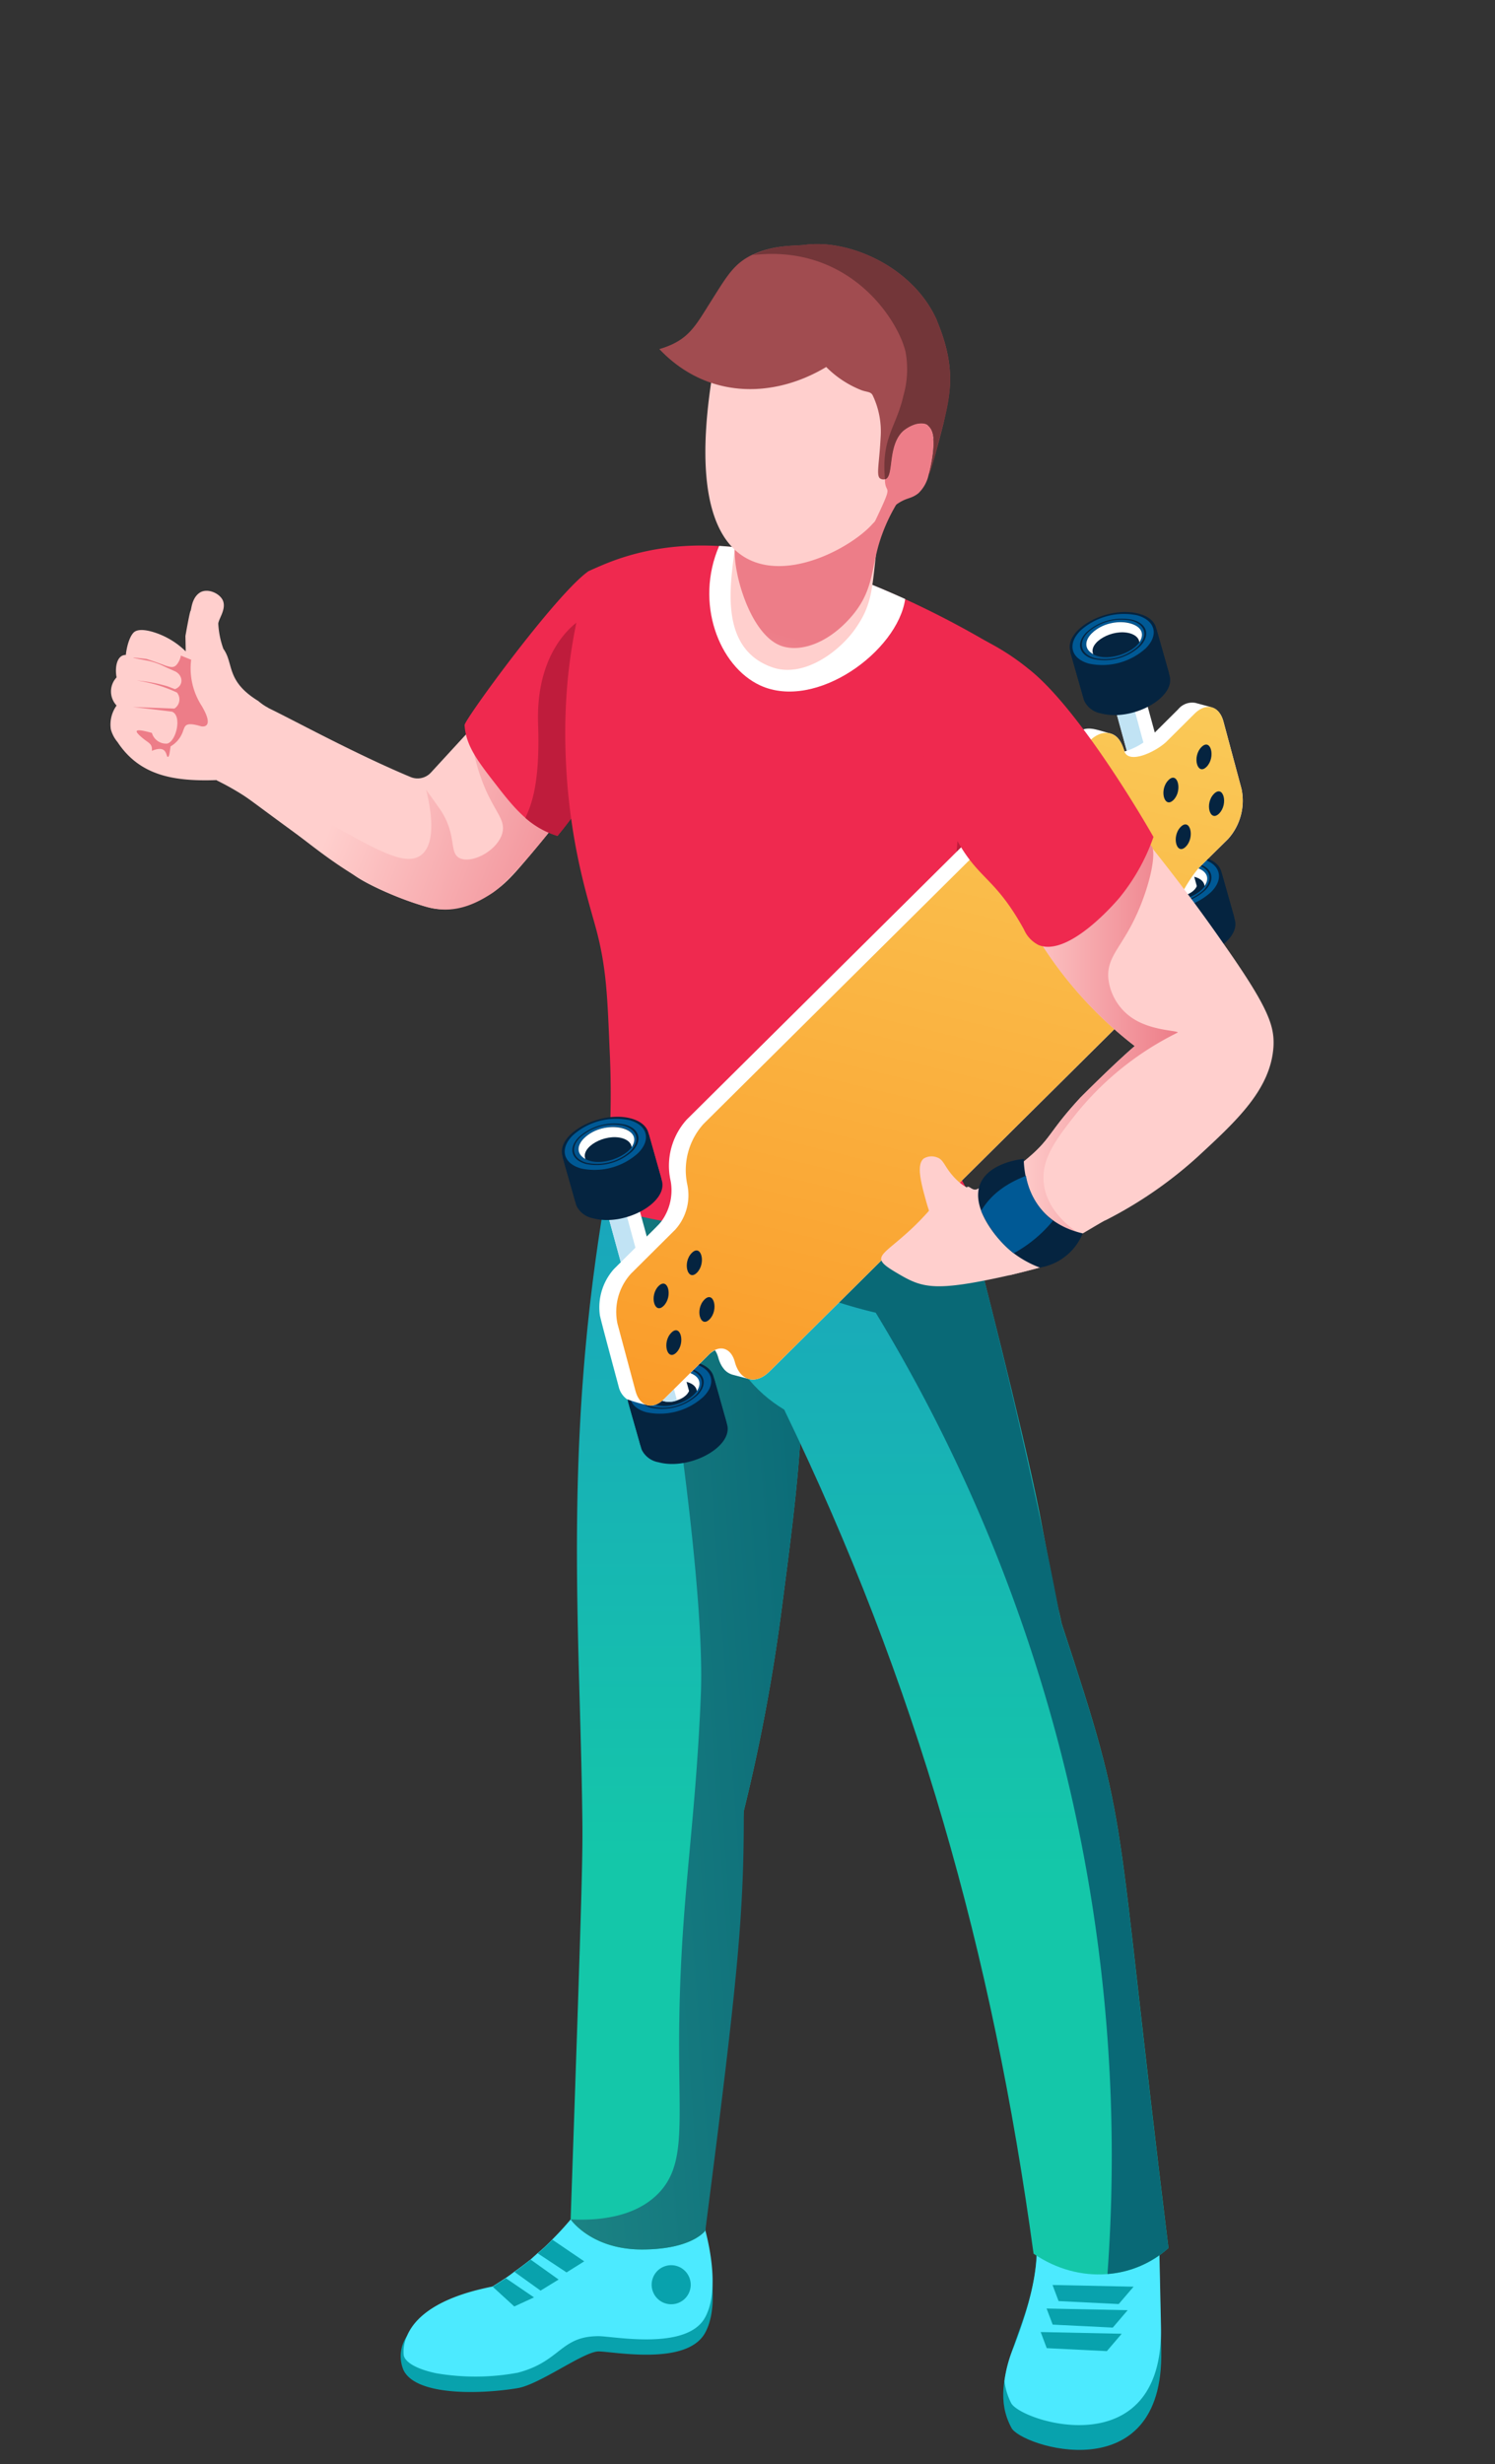 <svg id="Layer_1" data-name="Layer 1" xmlns="http://www.w3.org/2000/svg" xmlns:xlink="http://www.w3.org/1999/xlink" viewBox="0 0 291.72 480.53"><rect x="0" y="0" width="291.72" height="480.53" fill="#333333" stroke="none"/><defs><style>.cls-1{fill:#08a2ad;}.cls-2{fill:#4ceaff;}.cls-3{fill:url(#linear-gradient);}.cls-4{fill:url(#New_Gradient_Swatch_copy_67);}.cls-5{fill:url(#linear-gradient-2);}.cls-6{fill:url(#New_Gradient_Swatch_copy_67-2);}.cls-7{fill:#ffcfcd;}.cls-8{fill:#ed7d88;}.cls-9{fill:url(#New_Gradient_Swatch_copy_11);}.cls-10{fill:#ef294f;}.cls-11{fill:#bf1c3c;}.cls-12{fill:#052440;}.cls-13{fill:#005995;}.cls-14{fill:url(#linear-gradient-3);}.cls-15{isolation:isolate;}.cls-16{fill:#fff;}.cls-17{fill:#c1e3f4;}.cls-18{fill:#71afd1;}.cls-19{fill:url(#linear-gradient-4);}.cls-20{fill:url(#linear-gradient-5);}.cls-21{fill:url(#linear-gradient-6);}.cls-22{fill:url(#New_Gradient_Swatch_copy_40);}.cls-23{fill:url(#New_Gradient_Swatch_copy_11-2);}.cls-24{fill:url(#New_Gradient_Swatch_copy_11-3);}.cls-25{fill:url(#linear-gradient-7);}.cls-26{fill:#a14c50;}.cls-27{fill:url(#linear-gradient-8);}.cls-28{fill:#733639;}</style><linearGradient id="linear-gradient" x1="-4634" y1="364.55" x2="-4634" y2="182.79" gradientTransform="translate(4768.36)" gradientUnits="userSpaceOnUse"><stop offset="0" stop-color="#14c7a9"/><stop offset="0.14" stop-color="#15c0ad"/><stop offset="1" stop-color="#1c99c3"/></linearGradient><linearGradient id="New_Gradient_Swatch_copy_67" x1="-6336.03" y1="333.13" x2="-6177" y2="344.79" gradientTransform="matrix(-1, 0, 0, 1, -6167.86, 0)" gradientUnits="userSpaceOnUse"><stop offset="0" stop-color="#096976"/><stop offset="1" stop-color="#37a999"/></linearGradient><linearGradient id="linear-gradient-2" x1="-4595.16" y1="364.55" x2="-4595.16" y2="182.79" gradientTransform="translate(4768.36)" gradientUnits="userSpaceOnUse"><stop offset="0" stop-color="#14c7a9"/><stop offset="1" stop-color="#1c99c3"/></linearGradient><linearGradient id="New_Gradient_Swatch_copy_67-2" x1="-6336.47" y1="339.2" x2="-6177.44" y2="350.86" xlink:href="#New_Gradient_Swatch_copy_67"/><linearGradient id="New_Gradient_Swatch_copy_11" x1="-4645.61" y1="174.92" x2="-4700.93" y2="153.21" gradientTransform="translate(4768.36)" gradientUnits="userSpaceOnUse"><stop offset="0" stop-color="#ed7d88"/><stop offset="1" stop-color="#ffcfcd"/></linearGradient><linearGradient id="linear-gradient-3" x1="-7250.68" y1="-3143.68" x2="-7229.24" y2="-3147.68" gradientTransform="matrix(0.26, -0.97, -0.97, -0.26, -1026.57, -7551.69)" gradientUnits="userSpaceOnUse"><stop offset="0" stop-color="#083966"/><stop offset="1" stop-color="#005995"/></linearGradient><linearGradient id="linear-gradient-4" x1="-7208.02" y1="-3119.08" x2="-7186.58" y2="-3123.08" xlink:href="#linear-gradient-3"/><linearGradient id="linear-gradient-5" x1="-7129.92" y1="-3213.9" x2="-7108.49" y2="-3217.9" xlink:href="#linear-gradient-3"/><linearGradient id="linear-gradient-6" x1="-7087.27" y1="-3189.29" x2="-7065.83" y2="-3193.29" xlink:href="#linear-gradient-3"/><linearGradient id="New_Gradient_Swatch_copy_40" x1="-4561.15" y1="99.28" x2="-4608.08" y2="293.11" gradientTransform="translate(4768.36)" gradientUnits="userSpaceOnUse"><stop offset="0" stop-color="#fad260"/><stop offset="1" stop-color="#fa9826"/></linearGradient><linearGradient id="New_Gradient_Swatch_copy_11-2" x1="-6397.69" y1="202.82" x2="-6365.17" y2="202.82" gradientTransform="matrix(-1, 0, 0, 1, -6167.86, 0)" xlink:href="#New_Gradient_Swatch_copy_11"/><linearGradient id="New_Gradient_Swatch_copy_11-3" x1="-6189.37" y1="278.94" x2="-6182.71" y2="284.49" gradientTransform="matrix(-1, 0.06, 0.06, 1, -5996.45, 304.2)" xlink:href="#New_Gradient_Swatch_copy_11"/><linearGradient id="linear-gradient-7" x1="-6494.07" y1="235.36" x2="-6466.59" y2="277.34" gradientTransform="matrix(-0.95, 0.31, 0.31, 0.95, -6077.82, 1916.46)" xlink:href="#New_Gradient_Swatch_copy_11"/><linearGradient id="linear-gradient-8" x1="-6505.81" y1="243.14" x2="-6478.03" y2="285.58" gradientTransform="matrix(-0.95, 0.31, 0.31, 0.95, -6077.82, 1916.46)" xlink:href="#New_Gradient_Swatch_copy_11"/></defs><title>manPhase2</title><path class="cls-1" d="M197.33,473.41c1.62,3.63,29.85,12.71,29.26-15l-.54-25.19s-23.57.31-23.8,6.54C201.94,453.28,192,463.4,197.33,473.41Z"/><path class="cls-2" d="M196,464.35a12.88,12.88,0,0,0,1.27,4.22c1.63,3.63,29.86,12.71,29.27-14.95l-.44-20.35s-23.57.31-23.8,6.54c-.33,6-2.37,12.44-4.53,18A24.62,24.62,0,0,0,196,464.35Z"/><path class="cls-1" d="M205.38,445.61l15.82.33-2.91,3.39-11.73-.58C206.17,447.7,205.78,446.65,205.38,445.61Z"/><path class="cls-1" d="M204.22,450.2l15.82.33-2.9,3.39-11.73-.58C205,452.29,204.62,451.24,204.22,450.2Z"/><path class="cls-1" d="M203.07,454.79l15.81.33-2.9,3.39-11.73-.58C203.86,456.88,203.46,455.83,203.07,454.79Z"/><path class="cls-1" d="M137.18,436.26s4,12.29.38,18.73-17.9,3.58-20.77,3.58S105.34,465,101,465.73c-6.87,1.15-19.72,1.63-22.25-3.49a6.94,6.94,0,0,1,.58-6.55c2.74-4.16,10.65-1.66,17.37-3.95l20.77-24.68h0Z"/><path class="cls-2" d="M137.55,452c-3.59,6.44-17.9,3.59-20.75,3.59-7.49,0-7.39,4.95-15.78,7.13a45.39,45.39,0,0,1-15.88.11c-4.25-.89-6.2-2.34-6.37-3.58a7,7,0,0,1,.1-2,7.63,7.63,0,0,1,.59-1.81c3-6.8,13.56-8.85,16.23-9.45h0a2.1,2.1,0,0,0,.42-.09c.82-.51,1.65-1.06,2.57-1.66.55-.36,1.11-.78,1.7-1.24,1-.69,2.08-1.52,3.18-2.39l1.33-1.2a30.68,30.68,0,0,0,2.86-2.66,59,59,0,0,0,9.7-12.7c6.72,3.08,13,6.1,19.68,9.18C137.17,433.29,141.14,445.59,137.55,452Z"/><path class="cls-1" d="M114,441l-3.45,2.16-5.62-3.72a30.68,30.68,0,0,0,2.86-2.66Z"/><path class="cls-1" d="M109,444.55l-3.52,2.16-5.09-3.65c1-.69,2.07-1.52,3.17-2.39Z"/><polygon class="cls-1" points="104.2 448.03 100.35 449.8 96.15 445.96 98.72 444.3 104.2 448.03"/><path class="cls-1" d="M134.78,445.56a3.81,3.81,0,1,1-3.81-3.81A3.82,3.82,0,0,1,134.78,445.56Z"/><path class="cls-3" d="M111.35,432.82s4,5.87,13.89,5.87S137.63,435,137.63,435c1.46-33.3,4.37-42.56,7.51-81.86a352.2,352.2,0,0,0,7.33-38.91c3.94-30,7.22-55.19-1.55-67.39-1.35-2.68,4.15-7.55,6.45-9.48a68.17,68.17,0,0,1-39.61-1.84c-7.82,47.38-4.59,82.41-4.14,118.08C113.73,361.55,113.69,365.18,111.35,432.82Z"/><path class="cls-4" d="M111.35,432.82s4,5.87,13.89,5.87S137.63,435,137.63,435c6.32-49.12,7.54-61.5,7.51-81.86a352.2,352.2,0,0,0,7.33-38.91c3.94-30,7.22-55.19-1.55-67.39a.15.15,0,0,1,0-.1,37.36,37.36,0,0,1-17.14-12.15c-7.94-.81-15.42-1.06-16,.93-.49,1.8,5.4,2.94,9.06,8.44.68,1,10.91,61.74,9.92,86.41-1.11,27.56-4.26,41.26-4.24,68.78,0,15.76,1.13,23.2-4,28.55C123.83,432.55,116.46,433.07,111.35,432.82Z"/><path class="cls-5" d="M228,438.4c-6.53,5.94-17.22,7.31-26.32,1.11-8-58.58-22.78-111.13-48.66-164.61-11.88-7.15-15.79-21.2-10.83-33.29l-23.76-12.19s4.26-7.62,29.59,0c32.52,10.11,31.75,8,42.49,14.16,0,0,8.84,34.08,12.31,51.32,0,0,3.36,17.88,3.88,19.6,0,0,.46,2.07.46,2.13C220.91,358.35,217,349.35,228,438.4Z"/><path class="cls-6" d="M228,438.4a20,20,0,0,1-11.9,5.07,316.86,316.86,0,0,0-9.49-103.25A316.75,316.75,0,0,0,170.88,256a97.24,97.24,0,0,1-16.58-5.53C148,247.75,132.19,240,133.17,236.1c.46-1.87,5-4.13,31.16-1.78,14.36,4.05,18.48,4.71,26.16,9.22,11,42.4,16.19,71,16.19,71s.46,2.07.46,2.13C221,358.56,217,349.88,228,438.4Z"/><path class="cls-7" d="M21.63,142.23a6.47,6.47,0,0,0,1.29,2.47c4.43,6.72,11.28,7.7,19.3,7.43l6.64,3.29c.5-3,3.38-16.83,3.53-17.35a11.25,11.25,0,0,1-2-1.37c-6.37-3.91-4.73-7.31-6.8-10.16a17,17,0,0,1-1-4.93c.12-1,1.43-2.62,1-4.22s-3.11-2.85-4.67-1.77-1.57,3.34-1.74,3.52-1,4.89-1,4.89l.06,3a15.42,15.42,0,0,0-6.44-3.8c-2.45-.71-3.29-.2-3.58,0-1,.8-1.55,3.21-1.66,4.49-1.85,0-2.16,2.62-1.81,4.38a4,4,0,0,0,0,5.49A6.34,6.34,0,0,0,21.63,142.23Z"/><path class="cls-8" d="M28.54,128.5c-3.75-.42-3.11-.3.3.35A13.2,13.2,0,0,1,32.11,130h0l.76.35c.19.07,1.12.5,1.12.5,1.71.67,2,2.85.14,3.55-.56-.22-1.32-.53-1.61-.61a30.24,30.24,0,0,0-5.85-1.08,27.73,27.73,0,0,1,7.86,2.35,2.11,2.11,0,0,1-.5,3.12l-8.11-.3s5.49.62,7.64.91c2,.75.84,5.78-.92,6.22a2.87,2.87,0,0,1-3-2.08c-3.64-1-3.61-.46-1.67,1.13,1,.82,1.82,1,1.66,2.37.81-.34,1.75-.58,2.33-.14s.56,1.32.78,1.32.33-.4.54-2.05a5.4,5.4,0,0,0,2.46-3.06c.38-.93.39-1.75,3.29-.92.72.25,2.82.28.33-3.92a13.49,13.49,0,0,1-2.06-9l-2-.81a4.21,4.21,0,0,1-.37,1.09c-.74,1.37-1.3,1.3-2.69.85h0C31.83,129.62,28.75,128.52,28.54,128.5Z"/><path class="cls-7" d="M42,151.66c5.11,2.55,7.5,5.27,27.28,19.14,2.56,1.79,8.44,4.45,13.76,6a12.46,12.46,0,0,0,7.64-.16c6.31-2.26,8.18-4.42,13-10.16,6.15-7.39,6.09-7.48,7.72-10.88v0c-.06,0-17.88-12.25-19.53-13.4l-7.76,8.44a3.54,3.54,0,0,1-4,.89c-11.82-4.93-25.25-12.43-28.92-14C50.18,138,41.84,150.62,42,151.66Z"/><path class="cls-9" d="M42.35,152.2c14.85,7.42,22.08,19.26,40.94,24.66,4.65,1.33,8.71,0,12.78-2.71,4.34-3,12.81-13.93,15.94-18.15-.19-.14-.37-.26-.59-.4v0c-.51-.34-4.85-3.34-5.86-4-5.45.86-10.4-1.73-13.37-6.34a36.71,36.71,0,0,0,2.71,9.05c2,4.33,3.63,5.66,3.17,7.93-.74,3.52-6,6.36-8.46,5.07-2-1.1-.45-4.35-3.54-9.18,0,0-.11-.2-2.93-4.13.56,2.2,2.43,10.23-1,12.77-2.92,2.17-8.12-.74-17.33-5.85C53.64,154.67,50.1,153,47.33,138.5c-.44.81-.85,1.65-1.29,2.46A10.1,10.1,0,0,1,42.35,152.2Z"/><path class="cls-10" d="M122.34,137.61c-2,9-7.63,18.17-13.55,25.4-5.31-1.67-8.21-5.06-12.14-10.17-3.63-4.66-5.74-7.51-6-11.44,0-1.06,17.79-25.51,24.17-30a57.28,57.28,0,0,1,8.25-2.94C124.8,114.67,124.55,128,122.34,137.61Z"/><path class="cls-11" d="M102.52,159.51a16.86,16.86,0,0,0,6.24,3.51c5.73-6.77,11.58-16.41,13.6-25.39-2.35-4.69-4.17-8.69-9-16.81,0,0-8.93,5-8.36,20.48C105.42,153.3,103.51,157.29,102.52,159.51Z"/><path class="cls-10" d="M110.71,153c1.13,13.36,3.93,22.05,5.55,27.95,2.11,7.76,2.26,13.55,2.7,23.82a176.49,176.49,0,0,1-1.18,30.65,142,142,0,0,0,73.69.69,40.18,40.18,0,0,1-7.86-18.71C180,190,211.87,177.63,197.31,128a181.57,181.57,0,0,0-20.68-11.15c-20.17-9.12-41.95-15.32-61.79-5.4C112.63,120.26,109.09,132.64,110.71,153Z"/><path class="cls-11" d="M179.47,188.93a60.49,60.49,0,0,0,7.5-30.61l14.5,13.9c-1.87,5.3-17.74,38.38-17.88,45.2-.05,2.74-8.58.81-12.31-1.66Z"/><path class="cls-12" d="M139.24,268.46h0l2.4,8.51c1.17,4.31-7.32,9-13.41,7.31-1.88-.51-3-1.52-3.36-2.76l-2.4-8.51a.84.84,0,0,0,.06.14c-1.47-4.47,7.35-9.08,13.36-7.45C137.77,266.2,138.91,267.22,139.24,268.46Z"/><path class="cls-13" d="M135.56,266a12.68,12.68,0,0,0-11.1,3c-2.59,2.6-1.83,5.47,1.69,6.42a12.61,12.61,0,0,0,11.08-3C139.84,269.86,139.08,267,135.56,266Zm-.87.88c2.86.77,3.48,3.12,1.36,5.24a10.3,10.3,0,0,1-9,2.42c-2.87-.79-3.48-3.14-1.37-5.24A10.31,10.31,0,0,1,134.69,266.9Z"/><path class="cls-12" d="M139.24,268.44c.68,2.53-2,4.92-4.45,6.15-5,2.5-11.32,1.77-12.29-1.51.07.28,0,.2.23.88h0c.1.49,2,6.95,2.18,7.72v0c.08.26.22.8.29,1a4.48,4.48,0,0,0,3.27,2.48c6.08,1.65,14.57-3,13.42-7.3,0-.05-.17-.62-.28-1h0C141.24,275.54,139.36,268.89,139.24,268.44Z"/><path class="cls-14" d="M135.76,272.05c2-2,1.41-4.2-1.29-4.94a9.74,9.74,0,0,0-8.52,2.28c-2,2-1.42,4.21,1.29,4.95A9.73,9.73,0,0,0,135.76,272.05Z"/><g class="cls-15"><path class="cls-12" d="M134.33,267.6c-5.63-1.62-12.3,4.56-6.56,6.32,4.26,1.25,10-2.29,8.45-5A3.12,3.12,0,0,0,134.33,267.6Z"/><g class="cls-15"><path class="cls-16" d="M126.73,269.51c-1.42,1.36-1.61,3.07.24,4.1-1-2.31,3.78-5.06,7.22-4.06,1.11.34,1.72,1,1.79,1.74C138.59,267.43,130.72,265.68,126.73,269.51Z"/></g></g><path class="cls-16" d="M119,234.87c-.82.8-.55,1.47-.55,1.47.9,3.36,9.3,33.94,10,36.38,1.52,1.44,5.35.3,6-1.46-.43-1.64-10-36.53-10-36.53C124,233.08,120.44,233.45,119,234.87Z"/><path class="cls-17" d="M121.38,233.72c-2.22.37-3.2,1.92-2.92,2.62.9,3.36,9.3,33.94,10,36.38a3.78,3.78,0,0,0,3.64.38Z"/><path class="cls-18" d="M123.24,233.74c-3.27-.89-6.78,2.73-3.6,3.59S126.42,234.6,123.24,233.74Z"/><path class="cls-12" d="M122.71,234.26c-2.31-.62-4.79,1.94-2.54,2.55S125,234.87,122.71,234.26Z"/><path class="cls-12" d="M126.51,220.89h0l2.4,8.51c1.17,4.31-7.32,9-13.41,7.31-1.88-.51-3-1.52-3.36-2.76l-2.4-8.51a.84.84,0,0,0,.06.14c-1.47-4.47,7.35-9.08,13.36-7.45C125,218.63,126.18,219.65,126.51,220.89Z"/><path class="cls-13" d="M122.83,218.45a12.68,12.68,0,0,0-11.1,3c-2.59,2.6-1.83,5.47,1.69,6.43a12.65,12.65,0,0,0,11.08-3C127.11,222.29,126.35,219.41,122.83,218.45Zm-.87.88c2.86.77,3.49,3.12,1.36,5.24a10.3,10.3,0,0,1-9,2.42c-2.87-.79-3.48-3.14-1.37-5.24A10.31,10.31,0,0,1,122,219.33Z"/><path class="cls-12" d="M126.51,220.87c.68,2.53-2,4.92-4.45,6.15-5,2.5-11.32,1.77-12.29-1.51.07.28,0,.2.23.88h0c.1.49,2,6.95,2.18,7.72v0c.08.26.22.8.29,1a4.48,4.48,0,0,0,3.27,2.48c6.08,1.65,14.57-3,13.42-7.3,0,0-.17-.62-.28-1h0C128.51,228,126.63,221.32,126.51,220.87Z"/><path class="cls-19" d="M123,224.48c2-2,1.41-4.2-1.29-4.94a9.72,9.72,0,0,0-8.52,2.29c-2,2-1.42,4.2,1.29,4.94A9.73,9.73,0,0,0,123,224.48Z"/><g class="cls-15"><path class="cls-12" d="M121.6,220c-4.5-1.29-10.85,2.75-8,5.57,3.16,2.91,11.82-.92,9.9-4.24A3.12,3.12,0,0,0,121.6,220Z"/><g class="cls-15"><path class="cls-16" d="M114,221.94c-1.42,1.37-1.61,3.07.24,4.1-1-2.31,3.78-5.06,7.22-4.06,1.11.34,1.72,1,1.79,1.74C125.86,219.86,118,218.11,114,221.94Z"/></g></g><path class="cls-12" d="M238.32,170h0l2.41,8.51c1.17,4.31-7.33,9-13.42,7.31-1.88-.51-3-1.53-3.35-2.76l-2.41-8.51.07.14c-.43-1.28,0-2.82,1.48-4.27A13.54,13.54,0,0,1,235,167.23C236.85,167.74,238,168.76,238.32,170Z"/><path class="cls-13" d="M234.64,167.55a12.71,12.71,0,0,0-11.1,3c-2.59,2.6-1.83,5.46,1.69,6.42a12.62,12.62,0,0,0,11.08-3C238.91,171.4,238.16,168.51,234.64,167.55Zm-.88.89c2.87.77,3.49,3.12,1.36,5.23a10.3,10.3,0,0,1-9,2.42c-2.87-.78-3.48-3.13-1.37-5.24A10.3,10.3,0,0,1,233.76,168.44Z"/><path class="cls-12" d="M238.31,170c.68,2.52-1.94,4.92-4.44,6.15-5.06,2.5-11.32,1.76-12.3-1.52.07.29.05.21.24.88v0c.1.49,2,7,2.18,7.72v0c.08.26.21.8.29,1a4.46,4.46,0,0,0,3.26,2.48c6.09,1.64,14.58-3,13.42-7.3,0-.05-.16-.63-.27-1v0C240.32,177.08,238.44,170.43,238.31,170Z"/><path class="cls-20" d="M234.83,173.59c2-2,1.42-4.21-1.29-4.94a9.75,9.75,0,0,0-8.52,2.28c-2,2-1.41,4.21,1.3,4.94A9.67,9.67,0,0,0,234.83,173.59Z"/><g class="cls-15"><path class="cls-12" d="M233.4,169.14c-4.5-1.29-10.84,2.75-8,5.56,3.15,2.92,11.81-.91,9.9-4.23A3.14,3.14,0,0,0,233.4,169.14Z"/><g class="cls-15"><path class="cls-16" d="M225.81,171c-1.42,1.37-1.62,3.08.24,4.11-1-2.31,3.77-5.07,7.21-4.06,1.11.33,1.73,1,1.79,1.74C237.66,169,229.79,167.21,225.81,171Z"/></g></g><path class="cls-16" d="M218.08,136.42c-.81.8-.55,1.47-.55,1.47.9,3.36,9.3,33.94,10,36.36,1.5,1.44,5.34.32,6-1.45-.45-1.65-10-36.53-10-36.53C223.07,134.65,219.53,135,218.08,136.42Z"/><path class="cls-17" d="M220.58,135.5l-1.1.05c-1,.37-2.31,1.41-1.95,2.34.9,3.36,9.3,33.94,10,36.36.83.8,2.36.81,3.69.36Z"/><path class="cls-18" d="M222.31,135.28c-3.26-.89-6.78,2.73-3.59,3.59S225.5,136.14,222.31,135.28Z"/><path class="cls-12" d="M221.79,135.8c-2.31-.63-4.8,1.94-2.55,2.55S224,136.41,221.79,135.8Z"/><path class="cls-12" d="M225.59,122.43h0l2.41,8.51c1.17,4.31-7.33,9-13.42,7.31-1.88-.51-3-1.53-3.35-2.76L208.81,127s.05.09.07.14c-1.44-4.35,7.18-9.12,13.36-7.45C224.12,120.17,225.26,121.19,225.59,122.43Z"/><path class="cls-13" d="M221.91,120a12.67,12.67,0,0,0-11.1,3c-2.59,2.6-1.83,5.46,1.69,6.42a12.62,12.62,0,0,0,11.08-3C226.18,123.83,225.43,121,221.91,120Zm-.88.88c2.87.77,3.49,3.12,1.36,5.23a10.26,10.26,0,0,1-9,2.42c-2.88-.78-3.49-3.13-1.38-5.23A10.28,10.28,0,0,1,221,120.87Z"/><path class="cls-12" d="M225.58,122.41c.68,2.53-1.94,4.92-4.44,6.15-5.06,2.5-11.32,1.76-12.3-1.52.07.29,0,.21.24.88v0c.1.49,2,6.95,2.18,7.72v0c.08.26.21.8.29,1a4.46,4.46,0,0,0,3.26,2.48c6.09,1.64,14.58-3,13.42-7.3,0-.05-.16-.63-.27-1v0C227.59,129.51,225.71,122.86,225.58,122.41Z"/><path class="cls-21" d="M222.1,126c2-2,1.42-4.21-1.29-4.94a9.75,9.75,0,0,0-8.52,2.28c-2,2-1.41,4.21,1.3,5A9.71,9.71,0,0,0,222.1,126Z"/><g class="cls-15"><path class="cls-12" d="M220.67,121.57c-4.5-1.29-10.84,2.75-8,5.56,3.15,2.92,11.81-.91,9.9-4.23A3.14,3.14,0,0,0,220.67,121.57Z"/><g class="cls-15"><path class="cls-16" d="M213.08,123.47c-1.42,1.37-1.62,3.08.24,4.11-1-2.31,3.77-5.06,7.21-4.06,1.11.33,1.73,1,1.79,1.74C224.93,121.4,217.06,119.64,213.08,123.47Z"/></g></g><path class="cls-16" d="M236,137.89c1.22.09,2.26,1.05,2.74,2.84l3.52,13.13a11.17,11.17,0,0,1-2.61,9.75L234.18,169c-2.05,2-6.3,9.16-5.55,12a13.38,13.38,0,0,1-3.15,11.75l-75.3,74.68c-2.21,2.2-4,1.51-4,1.51l-3.27-.86a3.45,3.45,0,0,1-1.44-.86,5,5,0,0,1-.81-1.15c-.6-1.17-.45-1.71-1.15-2.75a4.51,4.51,0,0,0-1.19.86l-8.65,8.59c-1.84,1.83-3.35,1.26-3.35,1.26a29.75,29.75,0,0,1-4-1.17,4.2,4.2,0,0,1-1.61-2.49c-.26-1-3.5-12.94-3.66-13.9a11.24,11.24,0,0,1,2.76-9c9-8.94,8.8-8.65,9.41-9.51a10.28,10.28,0,0,0,1.72-7.19c-.17-1.06-.07-.26-.29-1.63A13.44,13.44,0,0,1,134,218.34l75.3-74.68c2.46-2.45,3.94-1.53,7.29-.64h0c1.72.44,2.28,1.94,2.85,3.52a12.62,12.62,0,0,0,5-2.79l5.46-5.43a3.55,3.55,0,0,1,3.34-1.25l3.26.87A2.12,2.12,0,0,0,236,137.89Z"/><path class="cls-22" d="M238.73,140.73c-.83-3.12-3.36-3.81-5.64-1.54l-5.45,5.42c-2.06,2-7.53,4.59-8.28,1.78-1-3.76-4.05-4.59-6.8-1.86l-75.3,74.68A13.44,13.44,0,0,0,134.11,231a10,10,0,0,1-2.35,8.8l-8.65,8.6a11.08,11.08,0,0,0-2.62,9.75L124,271.24c.83,3.11,3.36,3.81,5.64,1.53l8.65-8.59c2-2.05,4.33-1.42,5.09,1.39,1,3.77,4.05,4.59,6.79,1.86l75.3-74.68A13.38,13.38,0,0,0,228.63,181c-.75-2.81,3.5-9.93,5.55-12l5.46-5.42a11.17,11.17,0,0,0,2.61-9.75Z"/><path class="cls-12" d="M137.46,253.44c-1.89,1.88-.81,5.68,1,3.85S139.29,251.62,137.46,253.44Z"/><path class="cls-12" d="M135,244.33c-1.89,1.88-.81,5.68,1,3.86S136.85,242.52,135,244.33Z"/><path class="cls-12" d="M131,259.9c-1.87,1.87-.8,5.68,1,3.85S132.79,258.08,131,259.9Z"/><path class="cls-12" d="M128.52,250.79c-1.87,1.87-.8,5.68,1,3.85S130.35,249,128.52,250.79Z"/><path class="cls-12" d="M236.9,154.79c-1.89,1.88-.81,5.68,1,3.85S238.73,153,236.9,154.79Z"/><path class="cls-12" d="M234.45,145.68c-1.88,1.88-.8,5.68,1,3.85S236.28,143.86,234.45,145.68Z"/><path class="cls-12" d="M230.4,161.25c-1.87,1.87-.8,5.68,1,3.85S232.23,159.43,230.4,161.25Z"/><path class="cls-12" d="M228,152.14c-1.88,1.87-.8,5.68,1,3.85S229.79,150.32,228,152.14Z"/><path class="cls-7" d="M175.06,248.28c4.91,2.9,7.12,3.74,21.93.41,3.38-.8,5.89-1.5,5.89-1.5-7.92-18.68-9.15-17.52-9.15-17.52-1.43.39-1.67,1.73-3.29,2.33-.64.24-2.64-.47-4.66-2.86-1.61-1.9-1.65-3-3-3.45a2.94,2.94,0,0,0-2.54.25c-1.48,1.22-.5,4.79.46,8.27.21.78.42,1.42.58,1.9a50.28,50.28,0,0,1-4.26,4.3C171.71,245.2,169.8,245.19,175.06,248.28Z"/><path class="cls-7" d="M191,233.1a10.14,10.14,0,0,0,9.68,14.39c4.4-3.16,9.65-6.45,10.22-6.73h0c1.72-1,3.34-2,4.71-2.75l.05,0a81.75,81.75,0,0,0,18-12.38c7.57-7,14.34-13.16,14.84-21.61.19-4.08-1.08-7.67-9.93-20.24-3.48-5-8-11.2-13.65-18.28v0c-8.07-10.09-6.1-6.63-10.66-16.07C209,138.29,203.65,134,200,133.13c-23.87,3.64-17.83,29.43,0,45.44,0,.05,0,.05.05.05A78.49,78.49,0,0,0,221.43,204s-3.25,2.7-10.56,10C202.2,223.37,206.7,222.12,191,233.1Z"/><path class="cls-23" d="M197.31,228.43c0,.15.28,3.68.3,3.83,3.09,4.62,7.41,7.91,13,8.65.1,0,.15-.1.25-.15-2-1.28-6.29-4.47-7.12-9.48s2.26-9,6.23-14.05a58.84,58.84,0,0,1,19.85-15.87c0-.44-5.55-.29-9.33-3.14a10.69,10.69,0,0,1-4.23-7.52c-.24-3.63,1.92-5.45,4.37-10,3.2-5.94,4.92-13.06,4.28-15.28v0a1.12,1.12,0,0,0-.39-.59c-.05,0-.1,0-.15,0-1.13-.35-4.37,2-14,14.34,0,0-6.34-1.38-10.37-.54,0,.05,0,.05.05.05A78.49,78.49,0,0,0,221.43,204s-3.25,2.7-10.56,10C203.2,222.29,206,221.82,197.31,228.43Z"/><path class="cls-24" d="M189.38,239.57a17.58,17.58,0,0,0,7.61,9.12c3.38-.8,5.89-1.5,5.89-1.5-.64-1.51-7.52-17.61-9.15-17.52a25.52,25.52,0,0,1-2.35,1.82,1.57,1.57,0,0,1-.94.51c-.8.08-1.25-.69-1.65-.55s-.43,1.91-.34,2.88A19.27,19.27,0,0,0,189.38,239.57Z"/><path class="cls-12" d="M197.81,244.41a20.73,20.73,0,0,0,5.09,2.79,10.93,10.93,0,0,0,8.37-6.67c-7.71-1.78-11.33-7.49-11.51-14.51-.28,0-6.83.64-8.52,4.93C189.37,235.74,194.8,242.14,197.81,244.41Z"/><path class="cls-13" d="M191.45,236.15a21.61,21.61,0,0,0,6.36,8.26,26,26,0,0,0,7.65-6.35,14,14,0,0,1-5.26-8.76C196.55,230.72,193.43,232.79,191.45,236.15Z"/><path class="cls-10" d="M185.69,161.89c5,10,8,8.34,14.11,19.36a6.09,6.09,0,0,0,2.86,3.05c5.9,2.39,15.18-8.51,15.79-9.24a39,39,0,0,0,6.63-11.84c-5.17-9-16.1-26.32-24.39-32.78a46.22,46.22,0,0,0-8.6-5.55c-2.48,1.69-10.32,7.1-11.81,16.12C179,148.83,182.68,155.89,185.69,161.89Z"/><path class="cls-16" d="M148.34,133.67c10.9,5,26.82-6.68,28.29-16.85-11.84-5.35-24.17-9.67-36.3-10.36C135.52,117.56,140.28,129.94,148.34,133.67Z"/><path class="cls-7" d="M150.61,130.11c6.22,2.23,13.2-3.09,16.27-7.47,3.46-4.91,3.25-7.93,4.3-16.73l-6.67-5.31a60.77,60.77,0,0,0-11.95-1c-2.32.1-8.11,1-9.1,4.11a10.68,10.68,0,0,0-.06,2.25C143.31,110.83,139.06,126,150.61,130.11Z"/><path class="cls-25" d="M152.56,126c4,1.32,9.5-.89,13.78-6s3.58-9.31,5.51-15a34.28,34.28,0,0,1,5.4-10.06c-15.83,6.75-10.14,15-33.17,10C141.74,106.59,145.28,123.55,152.56,126Z"/><path class="cls-7" d="M181.78,86.33c-.09,2.6-.85,8.26-3.06,9.85a9.36,9.36,0,0,1-2.51,1.18c-1.64.64-4.2,2.91-6.36,5.25-7.8,8-39.83,21.9-30.53-31.43,1.18-5.81,3.09-14.36,14.85-17.51,8.34-2.25,20.25,1.18,25.66,8.44C187.26,72,182.14,85.62,181.78,86.33Z"/><path class="cls-26" d="M184.09,82.62c-.62,2.44-1.91,7.53-2.84,9.87l0,0c.68-2.37,1.64-7.16.16-9.15-.05-.13-.17-.2-.25-.28-.52-.71-2-.56-2.8-.26a7,7,0,0,0-2.18,1.27c-3.1,2.94-1.67,8.93-3.5,9.39a1.17,1.17,0,0,1-1-.19c-.71-.67-.1-2.9.16-8a16.36,16.36,0,0,0-1.55-8.17c-.38-.75-1.12-.61-2.18-1a20,20,0,0,1-6.89-4.53c-10.6,6.34-23.47,6.11-32.56-3.49,5.54-1.64,6.85-4.2,9.87-9,3.31-5.23,4.6-7.64,8.34-9.43,0,0,0,0,.06,0C151.1,47.7,155,48,157,47.76c8.63-1.19,21.2,4.26,25.83,14.74a.1.1,0,0,1,0,.06C186.76,72,185.32,77,184.09,82.62Z"/><path class="cls-27" d="M181.26,92.4l-.07.25a7,7,0,0,1-2,3.56c-2.36,1.81-2.58-.23-8.92,6.43,4.5-9.36,2.44-5.71,2.4-9.13,1.84-.49.39-6.46,3.5-9.39,1.88-1.64,3.83-1.76,4.58-1.34C183.11,84.1,181.94,89.75,181.26,92.4Z"/><path class="cls-28" d="M183.26,85.71c-.16.6-1.57,6.42-2,6.81.6-2.08,1.67-7.61.16-9.15-.05-.13-.17-.2-.25-.28-.52-.71-2-.56-2.8-.26a7,7,0,0,0-2.18,1.27c-3.1,2.94-1.67,8.93-3.5,9.39-.76-8.11,2.2-10.16,3.58-16.28a18.69,18.69,0,0,0,.45-8.48c-1.27-5.93-10.64-21.17-29.74-19C151.1,47.7,155,48,157,47.76c8.63-1.19,21.2,4.26,25.83,14.74a.1.1,0,0,1,0,.06C187.08,72.77,185.21,78.31,183.26,85.71Z"/></svg>